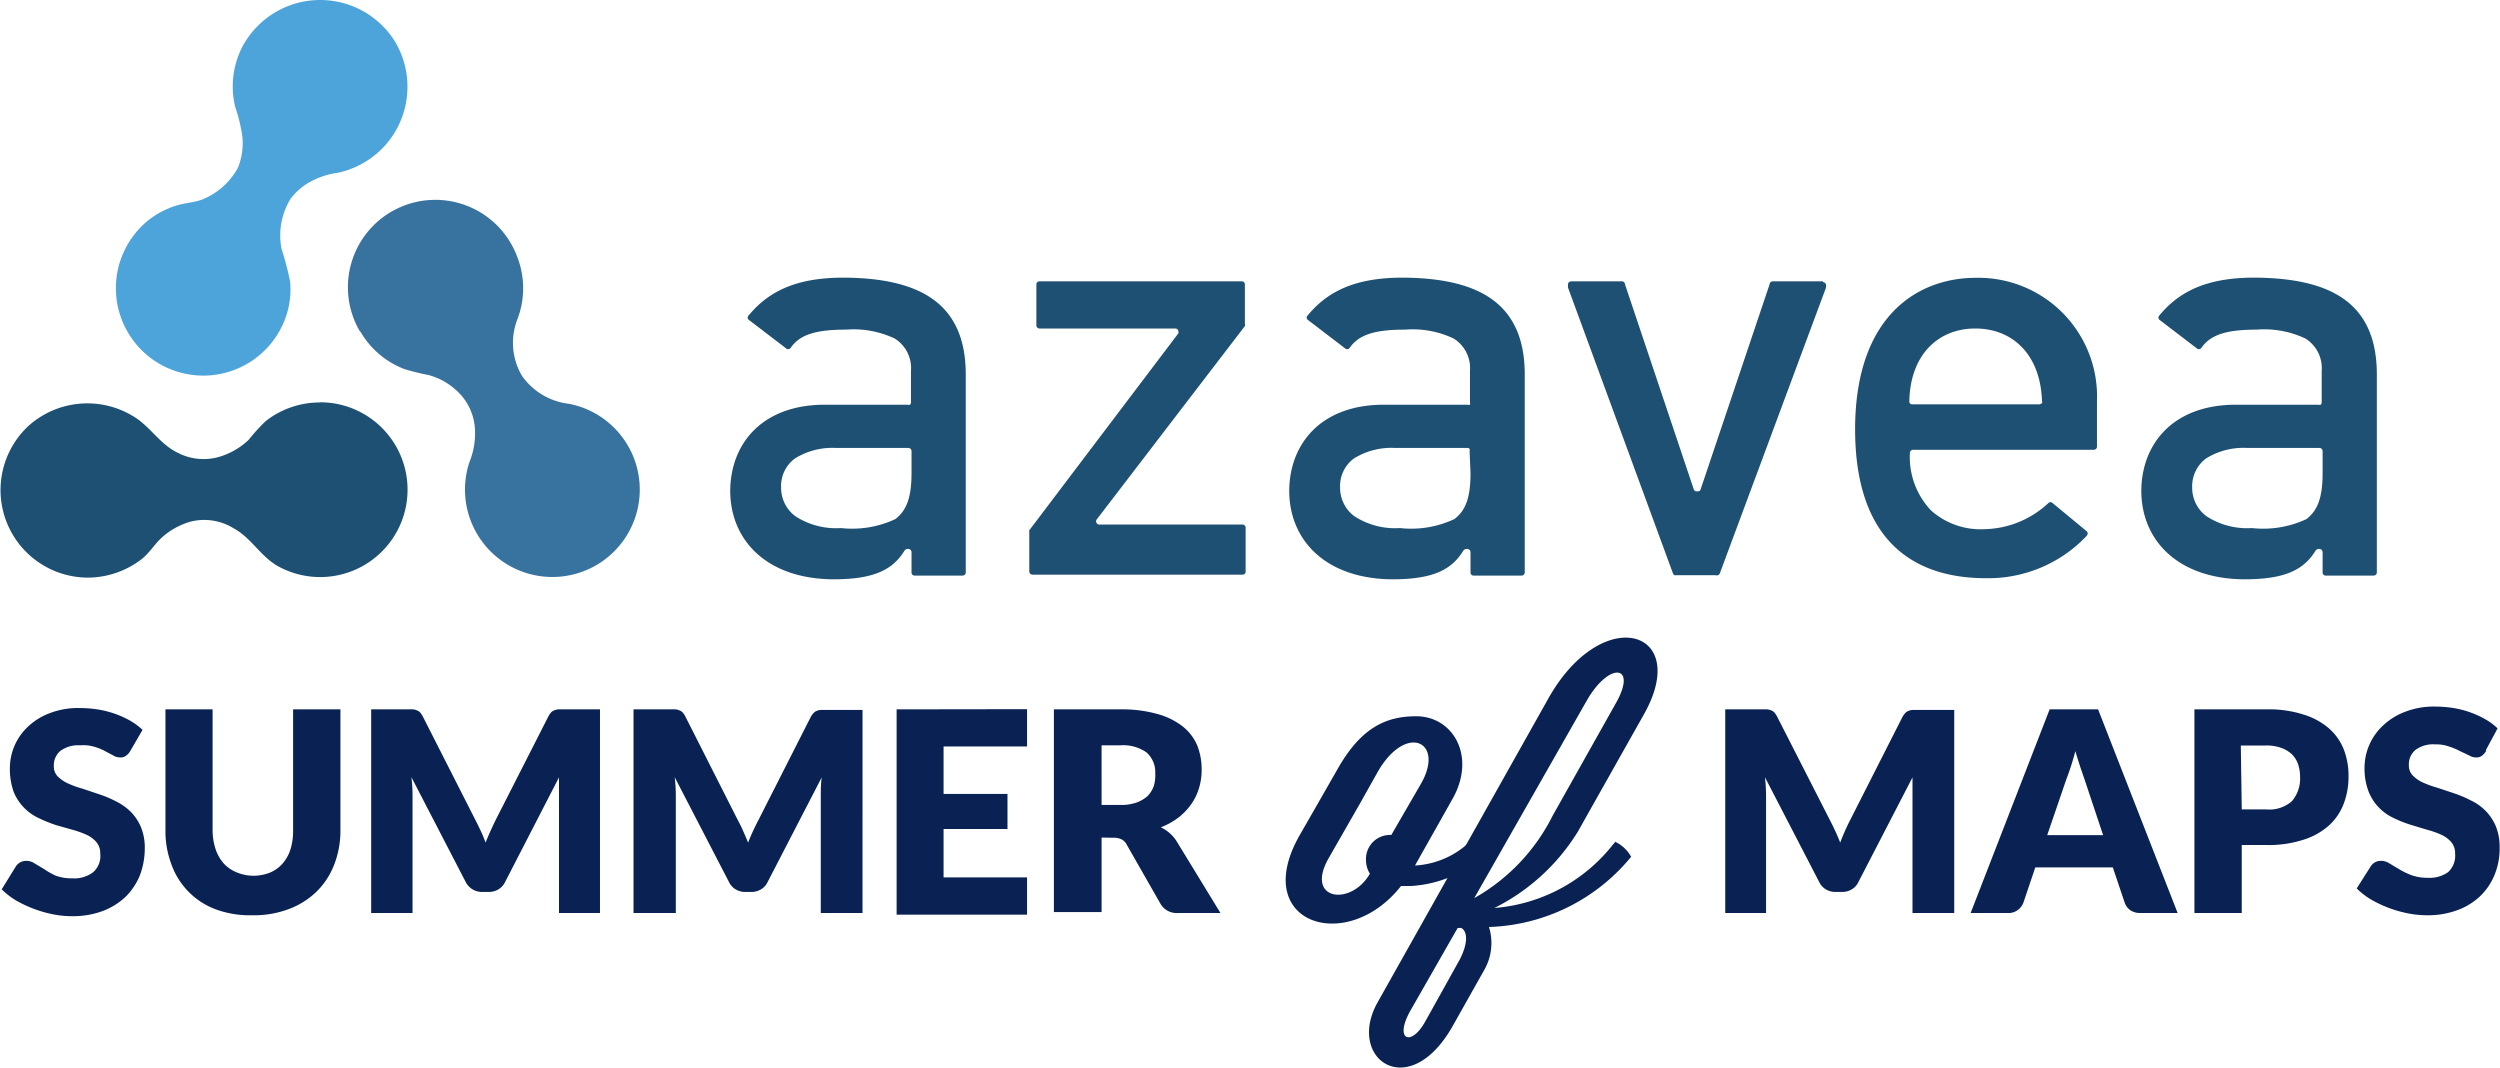 <svg xmlns="http://www.w3.org/2000/svg" viewBox="0 0 134.17 57.33"><defs><style>.cls-1{fill:#1e5073;}.cls-2{fill:#3873a0;}.cls-3{fill:#4ca4db;}.cls-4{fill:#092253;}</style></defs><title>som_RGB</title><g id="Layer_2" data-name="Layer 2"><g id="Layer_1-2" data-name="Layer 1"><path class="cls-1" d="M17.19,21.6a4.69,4.69,0,0,0-2.93,1,10,10,0,0,0-.91,1,3.9,3.9,0,0,1-1.56.91,3,3,0,0,1-2.23-.2c-1-.47-1.52-1.47-2.46-2a4.73,4.73,0,0,0-5.53.51A4.7,4.7,0,0,0,4.69,31a4.76,4.76,0,0,0,2.92-1c.4-.32.66-.75,1-1.08A3.87,3.87,0,0,1,10.21,28a3,3,0,0,1,2.34.36c.92.5,1.39,1.44,2.32,2a4.69,4.69,0,1,0,2.32-8.77"/><path class="cls-2" d="M19.35,17.81a4.63,4.63,0,0,0,2.36,2,12.89,12.89,0,0,0,1.3.32,3.55,3.55,0,0,1,1.48.82,3,3,0,0,1,1,2.09,4.08,4.08,0,0,1-.3,1.77,4.69,4.69,0,1,0,5.34-3.14,3.58,3.58,0,0,1-2.51-1.49,3.48,3.48,0,0,1-.27-3,4.64,4.64,0,0,0,0-3.42,4.69,4.69,0,1,0-8.45,4"/><path class="cls-3" d="M13.12,2.3a4.68,4.68,0,0,0-.5,3.43A8.78,8.78,0,0,1,13,7.27,3.51,3.51,0,0,1,12.77,9a3.79,3.79,0,0,1-1.85,1.68c-.47.2-1,.2-1.48.36A4.67,4.67,0,0,0,8,11.79a4.69,4.69,0,1,0,7.41,5,4.49,4.49,0,0,0,.16-1.67,15.17,15.17,0,0,0-.46-1.76,3.76,3.76,0,0,1,.49-2.7,3.29,3.29,0,0,1,1.1-.93,4.23,4.23,0,0,1,1.45-.46A4.77,4.77,0,0,0,20.8,7.65a4.73,4.73,0,0,0,.38-5.45,4.73,4.73,0,0,0-8.06.11"/><path class="cls-1" d="M124.65,25.38c0,1.27-.24,2-.87,2.48a5.47,5.47,0,0,1-2.92.48,4,4,0,0,1-2.45-.64,1.9,1.9,0,0,1-.76-1.55,1.86,1.86,0,0,1,.75-1.55,3.81,3.81,0,0,1,2.2-.56h3.88a.17.17,0,0,1,.17.17ZM121,14.9c-2.2,0-3.81.53-5,1.9a1.27,1.27,0,0,0-.11.13l0,0,0,0a.16.16,0,0,0,0,.23h0l1.87,1.43.13.1,0,0,0,0a.17.17,0,0,0,.24,0c.5-.74,1.38-1,3-1a5.14,5.14,0,0,1,2.6.48,1.87,1.87,0,0,1,.87,1.74v1.69a.21.21,0,0,1-.05.12.17.17,0,0,1-.12,0H120c-3.39,0-5.06,2.11-5.08,4.61,0,2.7,2,4.74,5.53,4.76,2.17,0,3.19-.5,3.83-1.55a.22.22,0,0,1,.14-.08h.06a.18.18,0,0,1,.17.17h0v1.1a.16.16,0,0,0,.16.16h2.58a.17.17,0,0,0,.17-.16V20.05C127.54,16.18,125,14.93,121,14.9Zm-11.45,6.75a.15.15,0,0,1-.12.05h-6.8a.15.15,0,0,1-.16-.17c.05-2.51,1.57-3.91,3.56-3.9s3.48,1.4,3.56,3.9a.16.16,0,0,1,0,.12Zm-3.52-6.74c-3,0-6.46,1.93-6.47,8.12,0,6.53,3.72,8,7,8a7.26,7.26,0,0,0,5.35-2.19l.09-.1a0,0,0,0,0,0,0s0,0,0,0a.17.17,0,0,0,0-.22L110.16,27h0a.16.16,0,0,0-.23,0v0a5.17,5.17,0,0,1-3.42,1.4,4,4,0,0,1-2.87-1,4.16,4.16,0,0,1-1.14-3.09.18.18,0,0,1,.05-.12.16.16,0,0,1,.11-.05h9.71a.17.17,0,0,0,.17-.16h0V21.54A6.37,6.37,0,0,0,106.05,14.91Zm-8.19.19H95.14a.17.17,0,0,0-.17.16v0l-3.7,11a.15.15,0,0,1-.15.11h-.06a.16.16,0,0,1-.16-.11l-3.69-11v0A.17.17,0,0,0,87,15.1H84.32a.17.17,0,0,0-.17.17v.07l0,.09,5.63,15.33a.15.15,0,0,0,.19.11h2.11a.17.17,0,0,0,.22-.1L98,15.43,98,15.3v0a.17.17,0,0,0-.17-.16ZM78.92,25.38c0,1.27-.23,2-.87,2.48a5.47,5.47,0,0,1-2.92.48,4,4,0,0,1-2.45-.64,1.9,1.9,0,0,1-.76-1.55,1.83,1.83,0,0,1,.75-1.55,3.81,3.81,0,0,1,2.2-.56h3.88a.17.17,0,0,1,.12.05.18.18,0,0,1,0,.12ZM75.29,14.9c-2.2,0-3.81.53-5,1.9l-.11.13,0,0,0,0a.15.15,0,0,0,0,.23h0l1.87,1.43.13.1,0,0,0,0a.17.17,0,0,0,.24,0c.5-.74,1.38-1,3-1a5.14,5.14,0,0,1,2.6.48,1.87,1.87,0,0,1,.87,1.74v1.69a.21.21,0,0,1,0,.12.16.16,0,0,1-.12,0H74.27c-3.39,0-5.06,2.11-5.08,4.61,0,2.7,2,4.74,5.53,4.76,2.17,0,3.19-.5,3.82-1.55a.28.28,0,0,1,.15-.08h.06a.18.18,0,0,1,.17.17v1.1a.16.16,0,0,0,.16.16h2.58a.17.17,0,0,0,.17-.16h0V20.05C81.81,16.18,79.24,14.93,75.29,14.9Zm-8.48,2.6h0a.14.14,0,0,0,0-.11V15.26a.16.16,0,0,0-.16-.16H55.78a.16.16,0,0,0-.16.16v2.2a.17.17,0,0,0,.16.17h7.29a.16.16,0,0,1,.17.16.13.13,0,0,1,0,.1l-8,10.57h0l0,0h0a.11.11,0,0,0,0,.08v2.14a.17.17,0,0,0,.17.16H66.69a.16.16,0,0,0,.16-.16V28.32a.17.17,0,0,0-.16-.17H59a.15.15,0,0,1-.15-.09.15.15,0,0,1,0-.17ZM48.92,25.38c0,1.27-.24,2-.87,2.48a5.47,5.47,0,0,1-2.92.48,4,4,0,0,1-2.45-.64,1.9,1.9,0,0,1-.76-1.55,1.83,1.83,0,0,1,.75-1.55,3.81,3.81,0,0,1,2.2-.56h3.88a.17.17,0,0,1,.17.17ZM45.29,14.9c-2.2,0-3.81.53-5,1.9a1.27,1.27,0,0,0-.11.13l0,0,0,0a.15.15,0,0,0,0,.23h0l1.87,1.43.13.1,0,0,0,0a.17.17,0,0,0,.24,0c.49-.74,1.38-1,3-1a5.14,5.14,0,0,1,2.6.48,1.87,1.87,0,0,1,.87,1.74v1.69a.21.21,0,0,1-.05.12.17.17,0,0,1-.12,0H44.27c-3.39,0-5.06,2.11-5.08,4.61,0,2.7,2,4.74,5.53,4.76,2.17,0,3.19-.5,3.83-1.55a.22.22,0,0,1,.14-.08h.06a.18.18,0,0,1,.17.17v1.1a.16.16,0,0,0,.16.16h2.58a.17.17,0,0,0,.17-.16V20.05C51.81,16.18,49.24,14.93,45.29,14.9Z"/><path class="cls-4" d="M7,40.29a.78.78,0,0,1-.24.27.45.45,0,0,1-.32.09.72.72,0,0,1-.37-.11l-.45-.24A2.87,2.87,0,0,0,5,40.06,2.08,2.08,0,0,0,4.3,40a1.61,1.61,0,0,0-1.06.3,1,1,0,0,0-.35.82.75.75,0,0,0,.21.55,1.84,1.84,0,0,0,.56.38,5,5,0,0,0,.78.28l.89.3a5.92,5.92,0,0,1,.9.38,3.06,3.06,0,0,1,.78.55,2.62,2.62,0,0,1,.55.82,2.91,2.91,0,0,1,.21,1.17,4.1,4.1,0,0,1-.26,1.42,3.44,3.44,0,0,1-.76,1.15,3.69,3.69,0,0,1-1.23.77,4.61,4.61,0,0,1-1.67.28,5.21,5.21,0,0,1-1-.1,6.57,6.57,0,0,1-2-.75,4.3,4.3,0,0,1-.76-.59L.85,46.5a.66.66,0,0,1,.56-.3.79.79,0,0,1,.45.14l.52.31A4.06,4.06,0,0,0,3,47a2.64,2.64,0,0,0,.89.14A1.68,1.68,0,0,0,5,46.81a1.16,1.16,0,0,0,.38-1,.91.91,0,0,0-.21-.62,1.56,1.56,0,0,0-.55-.4,5.41,5.41,0,0,0-.77-.27L3,44.28a7.53,7.53,0,0,1-.89-.36A2.66,2.66,0,0,1,.73,42.49a3.72,3.72,0,0,1-.2-1.29A3.06,3.06,0,0,1,1.5,39a3.42,3.42,0,0,1,1.18-.73A4.19,4.19,0,0,1,4.28,38a6.14,6.14,0,0,1,1,.08,5.21,5.21,0,0,1,1.71.6,3.65,3.65,0,0,1,.66.49L7,40.29ZM13.57,47a2.43,2.43,0,0,0,.92-.17,1.79,1.79,0,0,0,.67-.48,2.14,2.14,0,0,0,.43-.77,3.33,3.33,0,0,0,.14-1V38.07h2.54v6.48a5,5,0,0,1-.33,1.84A4.05,4.05,0,0,1,17,47.84a4.26,4.26,0,0,1-1.48.94,5.27,5.27,0,0,1-2,.34,5.27,5.27,0,0,1-2-.34A4,4,0,0,1,9.2,46.39a5.06,5.06,0,0,1-.32-1.84V38.07h2.53v6.47a3.28,3.28,0,0,0,.15,1,2.28,2.28,0,0,0,.42.77,1.94,1.94,0,0,0,.68.49A2.38,2.38,0,0,0,13.57,47Zm11.94-3c.1.19.19.38.29.59s.18.41.26.63c.17-.43.36-.84.56-1.25l2.81-5.52a1.07,1.07,0,0,1,.15-.22.42.42,0,0,1,.18-.11.59.59,0,0,1,.22-.05H32.2V49H30V42.72c0-.31,0-.64,0-1l-2.89,5.61a.93.93,0,0,1-.36.4,1,1,0,0,1-.53.14h-.34a1,1,0,0,1-.52-.14,1,1,0,0,1-.37-.4l-2.91-5.62a8.26,8.26,0,0,1,.06,1V49H19.92V38.07h2.22a.54.54,0,0,1,.22.05.42.42,0,0,1,.18.11,1.07,1.07,0,0,1,.15.22Zm14.08,0c.1.19.2.38.29.59s.18.41.27.63A11.63,11.63,0,0,1,40.71,44l2.8-5.52a1.12,1.12,0,0,1,.16-.22.45.45,0,0,1,.17-.11.64.64,0,0,1,.23-.05h2.22V49H44.05V42.72c0-.31,0-.64.05-1l-2.9,5.61a.88.88,0,0,1-.36.4,1,1,0,0,1-.52.14H40a1,1,0,0,1-.52-.14.93.93,0,0,1-.36-.4l-2.91-5.62a8.26,8.26,0,0,1,.06,1V49H34V38.07h2.23a.59.59,0,0,1,.22.05.42.42,0,0,1,.18.11,1.07,1.07,0,0,1,.15.22Zm15.53-5.94v2H50.64v2.55h3.43v1.88H50.64v2.6h4.48v2h-7V38.07Zm4,6.89v4H56.56V38.07h3.56a7,7,0,0,1,2,.25,3.82,3.82,0,0,1,1.37.68,2.58,2.58,0,0,1,.76,1,3.44,3.44,0,0,1,.24,1.29,3.33,3.33,0,0,1-.14,1,2.92,2.92,0,0,1-.42.87,3.37,3.37,0,0,1-.69.72,3.86,3.86,0,0,1-.94.52,2.13,2.13,0,0,1,.47.31,1.94,1.94,0,0,1,.39.46L65.5,49H63.21a1,1,0,0,1-.92-.48l-1.81-3.17a.68.68,0,0,0-.28-.3,1,1,0,0,0-.46-.09Zm0-1.75h1a2.55,2.55,0,0,0,.88-.13,1.78,1.78,0,0,0,.6-.36,1.47,1.47,0,0,0,.33-.55A2.09,2.09,0,0,0,62,41.5a1.41,1.41,0,0,0-.47-1.12A2.18,2.18,0,0,0,60.12,40h-1Zm39.08.8a12.3,12.3,0,0,1,.56,1.22A11.63,11.63,0,0,1,99.3,44l2.8-5.52a1.12,1.12,0,0,1,.16-.22.45.45,0,0,1,.17-.11.64.64,0,0,1,.23-.05h2.22V49h-2.24V42.72c0-.31,0-.64,0-1l-2.9,5.61a.88.88,0,0,1-.36.4,1,1,0,0,1-.52.14h-.35a1,1,0,0,1-.52-.14.93.93,0,0,1-.36-.4l-2.91-5.62a8.26,8.26,0,0,1,.06,1V49H92.59V38.07h2.23a.59.59,0,0,1,.22.05.42.42,0,0,1,.18.11,1.07,1.07,0,0,1,.15.22Zm18.67,5h-2a.94.94,0,0,1-.54-.15.85.85,0,0,1-.3-.4l-.64-1.9h-4.16l-.64,1.9a.84.84,0,0,1-.29.38.81.81,0,0,1-.54.17h-2L110,38.07h2.6Zm-7-4.18h3l-1-3-.23-.67c-.09-.28-.18-.56-.26-.84a13.62,13.62,0,0,1-.49,1.53Zm10.44.53V49h-2.54V38.07h3.86a6.1,6.1,0,0,1,2,.28,3.75,3.75,0,0,1,1.37.75,2.94,2.94,0,0,1,.79,1.13,3.88,3.88,0,0,1,.25,1.41,4.05,4.05,0,0,1-.26,1.5,3,3,0,0,1-.8,1.17,3.7,3.7,0,0,1-1.37.76,6.05,6.05,0,0,1-2,.28Zm0-1.91h1.32A1.83,1.83,0,0,0,123,43a1.86,1.86,0,0,0,.44-1.32,2.11,2.11,0,0,0-.11-.68,1.42,1.42,0,0,0-.34-.53,1.7,1.7,0,0,0-.58-.34,2.35,2.35,0,0,0-.83-.12h-1.32Zm13.12-3.15a.87.87,0,0,1-.23.27.48.48,0,0,1-.32.09.7.7,0,0,1-.37-.11L132,40.3a3.23,3.23,0,0,0-.58-.24,2,2,0,0,0-.73-.11,1.58,1.58,0,0,0-1.06.3,1,1,0,0,0-.35.82.75.75,0,0,0,.21.55,1.78,1.78,0,0,0,.55.38,5.85,5.85,0,0,0,.78.28l.9.3a6.26,6.26,0,0,1,.89.38,2.74,2.74,0,0,1,.78.55,2.62,2.62,0,0,1,.55.82,2.91,2.91,0,0,1,.21,1.17,3.68,3.68,0,0,1-.26,1.42,3.3,3.3,0,0,1-.76,1.15,3.5,3.5,0,0,1-1.23.77,4.55,4.55,0,0,1-1.66.28,5.31,5.31,0,0,1-1-.1,6.42,6.42,0,0,1-2-.75,4,4,0,0,1-.76-.59l.75-1.18a.63.63,0,0,1,.55-.3.82.82,0,0,1,.46.14l.52.31a4.06,4.06,0,0,0,.66.32,2.58,2.58,0,0,0,.88.14,1.73,1.73,0,0,0,1.08-.3,1.19,1.19,0,0,0,.38-1,.91.91,0,0,0-.21-.62,1.56,1.56,0,0,0-.55-.4,5.13,5.13,0,0,0-.78-.27l-.89-.27a6.37,6.37,0,0,1-.89-.36,2.62,2.62,0,0,1-1.33-1.43,3.48,3.48,0,0,1-.21-1.29,3.1,3.1,0,0,1,1-2.24,3.52,3.52,0,0,1,1.18-.73,4.23,4.23,0,0,1,1.6-.28,6.37,6.37,0,0,1,1,.08,5.15,5.15,0,0,1,1.7.6,3.33,3.33,0,0,1,.66.49l-.63,1.17Z"/><path class="cls-4" d="M74.56,44.81h.11l1.58-2.73c1.32-2.27-.77-3.3-2.29-.69l-1,1.78-1.65,2.88c-1.3,2.27,1.19,2.61,2.21.84l0,0a1.37,1.37,0,0,1-.21-.73A1.29,1.29,0,0,1,74.56,44.81Zm.63,2.74c-2.92,3.72-8.16,2-5.42-2.76l.93-1.62,1.07-1.87C73,39.12,74.31,38.44,76,38.44c2,0,3.25,2.17,1.94,4.46l-2,3.55a4.63,4.63,0,0,0,3.27-1.62l.15-.16a1.89,1.89,0,0,1,.81.75,6.53,6.53,0,0,1-4.44,2.13Z"/><path class="cls-4" d="M79.12,48.2a10.42,10.42,0,0,0,4.2-4.41l3.45-6.14c1.09-2-.44-2.14-1.64,0Zm-.7,1.6h-.19l-2.52,4.41c-.91,1.59,0,2,.77.63l1.86-3.34C78.78,50.65,78.78,50,78.42,49.8Zm8.29-4.61a1.92,1.92,0,0,1,.83.79,10.27,10.27,0,0,1-7.63,3.77,2.9,2.9,0,0,1-.25,2.3L78,55c-2.36,4.26-5.77,1.83-4.07-1.2l9.17-16.32c2.9-5.15,7.69-3.69,5.13.85l-3.56,6.32a11.07,11.07,0,0,1-4.47,4.08,9,9,0,0,0,6.37-3.41l.15-.17Z"/></g></g></svg>